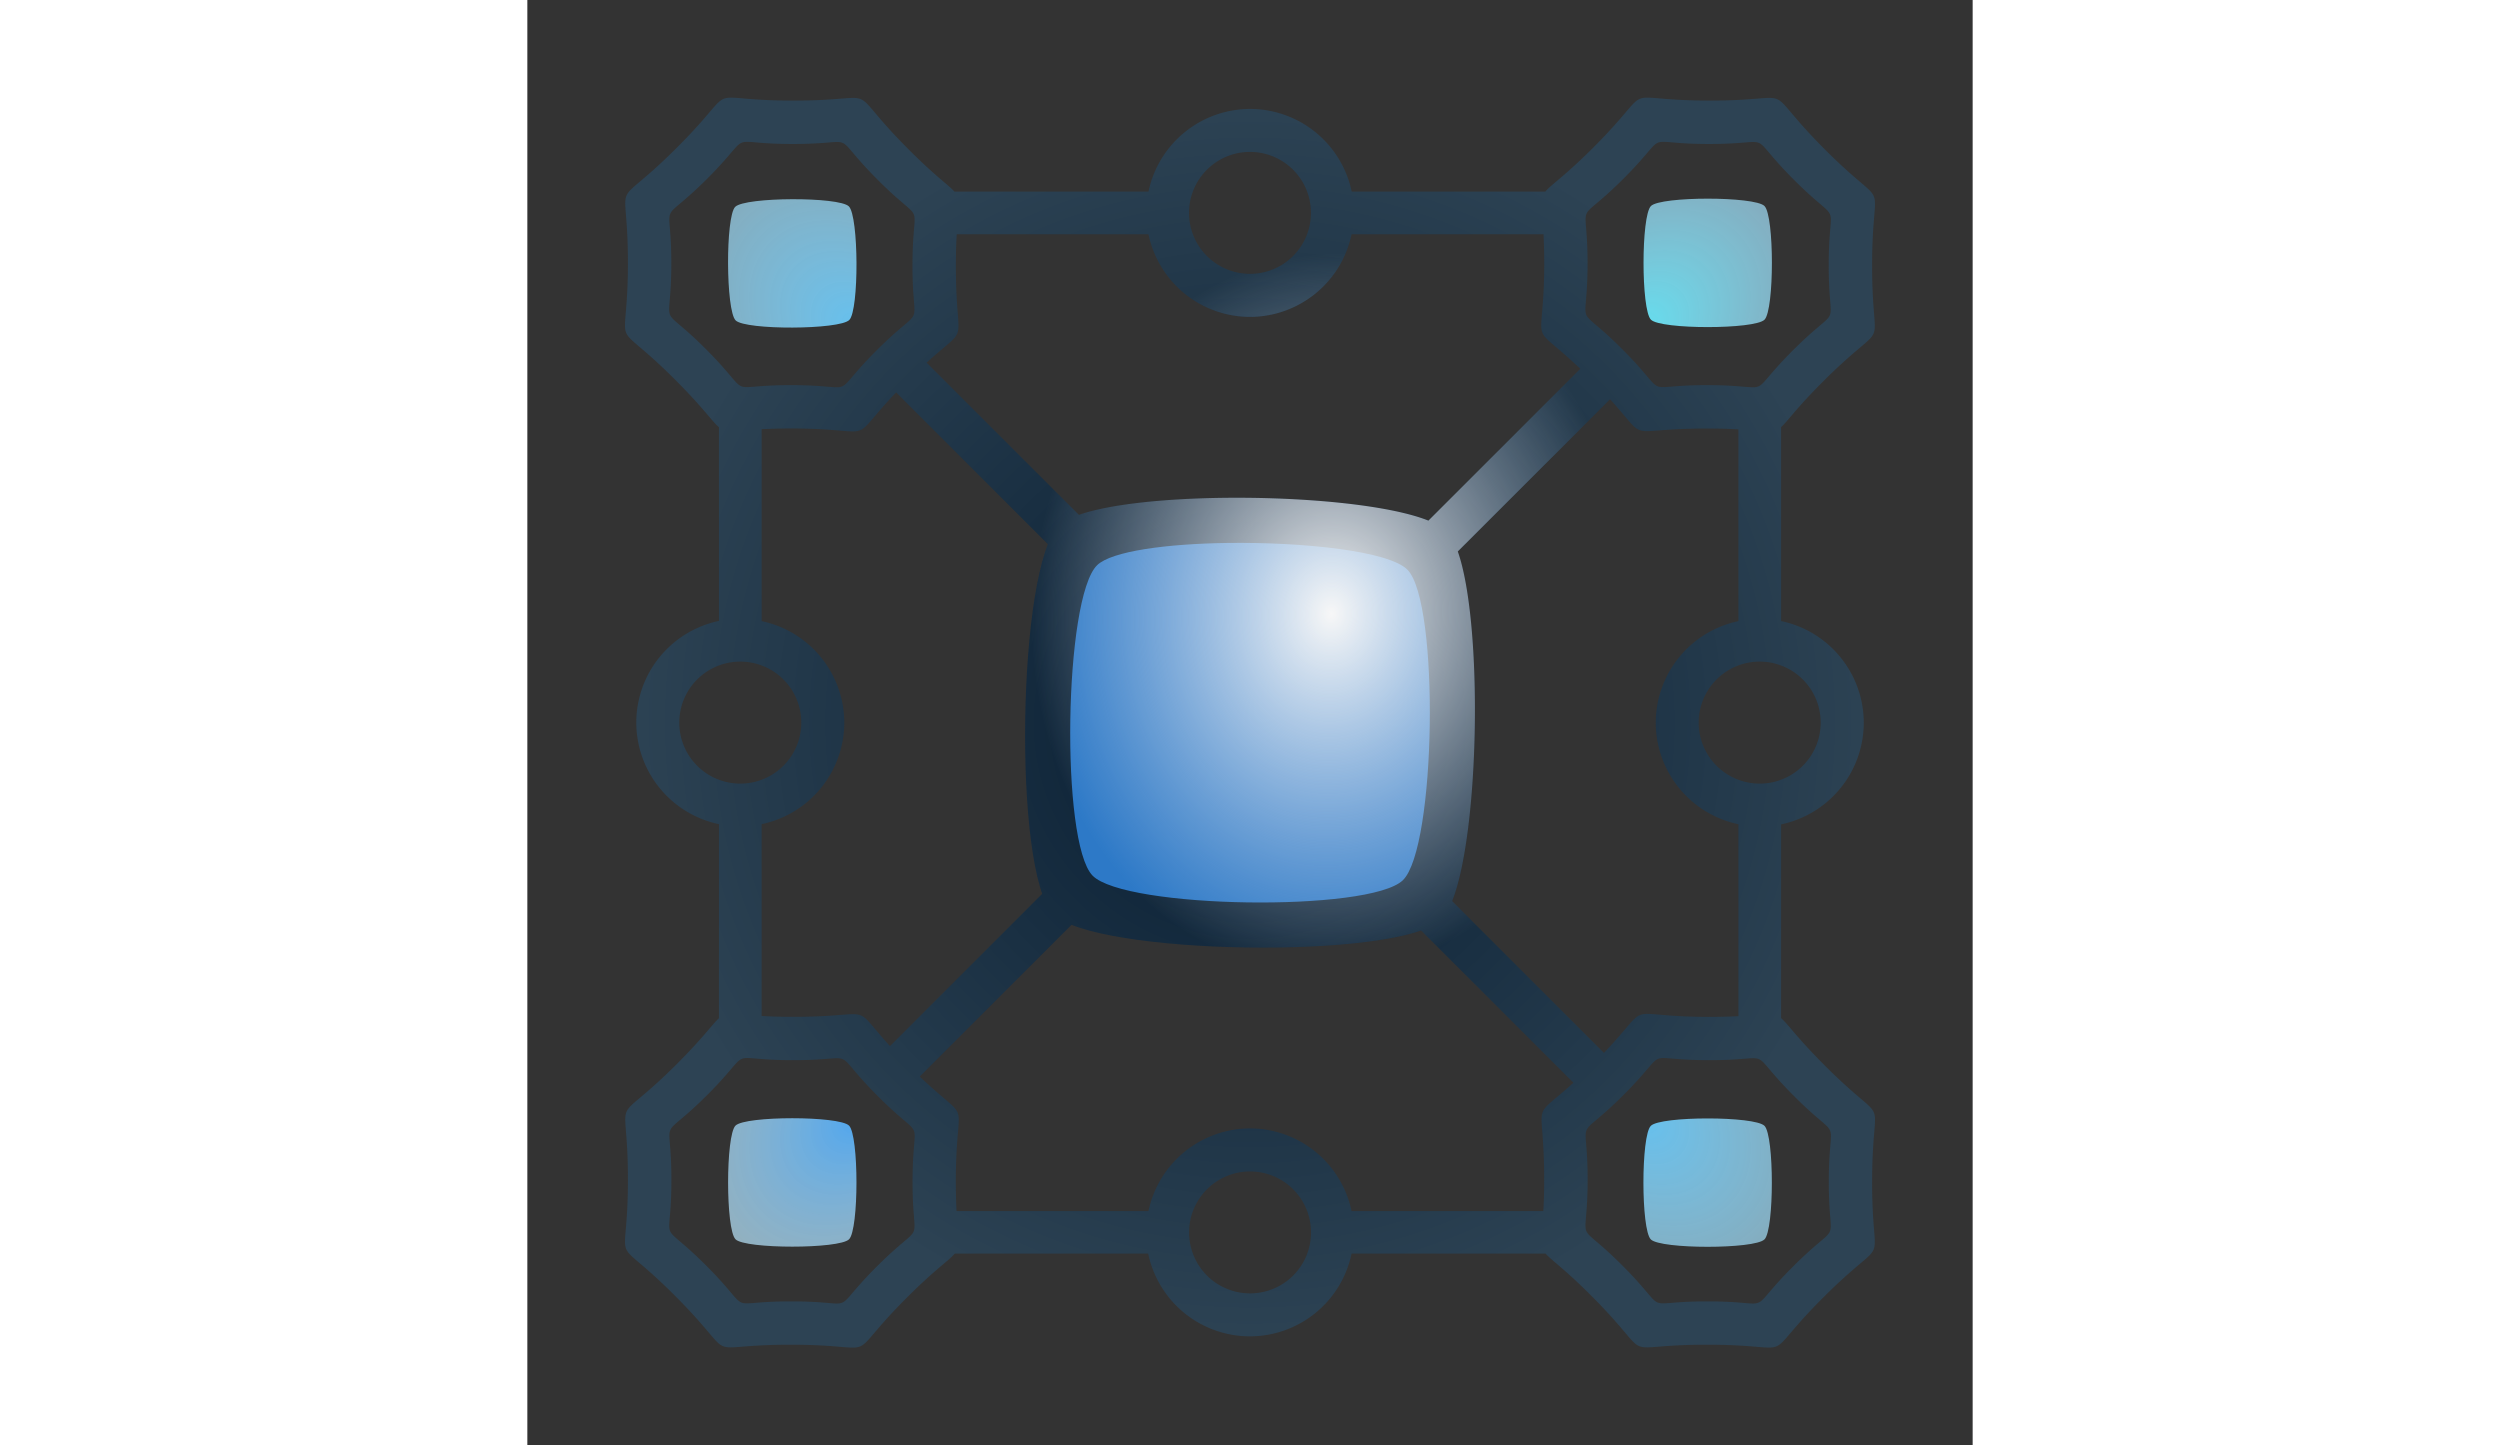 <svg xmlns="http://www.w3.org/2000/svg" xmlns:xlink="http://www.w3.org/1999/xlink" xml:space="preserve" viewBox="-10 -10 148 148" width="256" style="background:white"><rect x="-10" y="-10" width="148" height="148" fill="#333333" stroke="none"/><defs><radialGradient xlink:href="#a" id="n" cx="69.47" cy="162.61" r="87.55" fx="69.47" fy="162.61" gradientTransform="matrix(-.35 -.02 .024 -.421 92.73 122.69)" gradientUnits="userSpaceOnUse"/><radialGradient xlink:href="#b" id="g" cx="87.55" cy="87.55" r="87.55" fx="87.55" fy="87.55" gradientUnits="userSpaceOnUse"/><radialGradient xlink:href="#c" id="j" cx="89.04" cy="24.49" r="73.14" fx="89.04" fy="24.49" gradientTransform="matrix(.352 .352 -.264 .264 64.15 -6)" gradientUnits="userSpaceOnUse"/><radialGradient xlink:href="#d" id="k" cx="89.04" cy="24.49" r="73.14" fx="89.04" fy="24.49" gradientTransform="matrix(.352 .352 -.264 .264 64.15 -6)" gradientUnits="userSpaceOnUse"/><radialGradient xlink:href="#e" id="l" cx="89.04" cy="24.49" r="73.14" fx="89.04" fy="24.49" gradientTransform="matrix(.352 .352 -.264 .264 64.15 -6)" gradientUnits="userSpaceOnUse"/><radialGradient xlink:href="#f" id="m" cx="89.04" cy="24.49" r="73.14" fx="89.04" fy="24.49" gradientTransform="matrix(.352 .352 -.264 .264 64.15 -6)" gradientUnits="userSpaceOnUse"/><radialGradient xlink:href="#b" id="h" cx="87.55" cy="87.55" r="87.55" fx="87.55" fy="87.55" gradientUnits="userSpaceOnUse"/><radialGradient xlink:href="#b" id="i" cx="87.55" cy="87.55" r="87.55" fx="87.55" fy="87.55" gradientUnits="userSpaceOnUse"/><linearGradient id="c"><stop offset="0" stop-color="#65c0ee"/><stop offset="1" stop-color="#a4dff9" stop-opacity=".71"/></linearGradient><linearGradient id="d"><stop offset="0" stop-color="#65ddee"/><stop offset="1" stop-color="#a4dff9" stop-opacity=".71"/></linearGradient><linearGradient id="e"><stop offset="0" stop-color="#65c0ee"/><stop offset="1" stop-color="#a4dff9" stop-opacity=".71"/></linearGradient><linearGradient id="f"><stop offset="0" stop-color="#50a6ee"/><stop offset="1" stop-color="#b9e4f9" stop-opacity=".71"/></linearGradient><linearGradient id="b"><stop offset="0" stop-color="#061c31"/><stop offset="1" stop-color="#2d4354"/></linearGradient><linearGradient id="a"><stop offset="0" stop-color="#f7f7f7"/><stop offset="1" stop-color="#cddaeb" stop-opacity="0"/></linearGradient></defs><path fill="#2d79c7" d="M61.34 43.43c8.83-.13 18.61.94 20.69 3.08 3.68 3.8 3.27 31.83-.54 35.52-3.8 3.68-31.83 3.26-35.51-.54-3.7-3.8-3.27-31.83.53-35.52 1.66-1.6 7.96-2.44 14.83-2.54z"/><g fill="url(#g)" transform="matrix(.731 0 0 .731 0 0)"><path fill="url(#h)" d="M14.87 0c-2.14 0-1.7 1.14-7.7 7.1C-2.4 16.66.44 9.8.41 23.34.38 36.86-2.44 30 7.11 39.6c3.99 4 5.1 5.78 6.05 6.56V73.3A14.57 14.57 0 0 0 1.58 87.55a14.57 14.57 0 0 0 11.58 14.22v27.19c-.93.82-2.11 2.63-5.99 6.5C-2.4 145 .44 138.14.41 151.67c0 5.08-.41 7.28-.41 8.56 0 2.14 1.14 1.7 7.1 7.7 9.55 9.58 2.7 6.73 16.23 6.76 13.53.02 6.67 2.85 16.26-6.7 4-3.99 5.82-5.1 6.6-6.06h27.1a14.57 14.57 0 0 0 14.26 11.59 14.57 14.57 0 0 0 14.23-11.59h27.18c.82.94 2.64 2.12 6.5 6 9.54 9.58 2.7 6.73 16.22 6.76 5.08 0 7.28.41 8.56.4 2.14 0 1.7-1.13 7.7-7.1 9.58-9.55 6.73-2.7 6.76-16.22.02-13.54 2.85-6.67-6.7-16.26-3.99-4-5.1-5.78-6.05-6.56v-27.15a14.57 14.57 0 0 0 11.58-14.26 14.57 14.57 0 0 0-11.58-14.22V46.15c.93-.82 2.11-2.64 5.99-6.5 9.58-9.54 6.73-2.7 6.76-16.22 0-5.08.41-7.28.4-8.56 0-2.14-1.13-1.7-7.1-7.7-9.55-9.58-2.7-6.73-16.22-6.76-13.54-.03-6.67-2.85-16.26 6.7-4 3.98-5.82 5.1-6.6 6.05H101.8A14.57 14.57 0 0 0 87.55 1.58a14.57 14.57 0 0 0-14.22 11.58H46.15c-.82-.93-2.64-2.11-6.5-5.99C30.11-2.4 36.95.44 23.43.41 18.35.41 16.15 0 14.87 0Zm2.25 6.19c.94 0 2.56.3 6.3.3 9.95.02 4.9-2.08 11.93 4.97 7.02 7.05 4.94 2 4.92 11.95-.02 9.96 2.08 4.92-4.97 11.94s-2 4.94-11.95 4.92c-9.96-.02-4.92 2.08-11.94-4.97s-4.94-2-4.92-11.95c.02-9.96-2.08-4.92 4.97-11.94 4.4-4.39 4.09-5.22 5.66-5.22Zm128.35 0c.94 0 2.56.3 6.3.3 9.94.02 4.9-2.08 11.93 4.97 4.39 4.4 5.22 4.09 5.22 5.66 0 .94-.3 2.56-.3 6.3-.02 9.95 2.08 4.9-4.97 11.93-7.05 7.02-2 4.94-11.96 4.92-9.95-.02-4.9 2.08-11.93-4.97-7.02-7.05-4.94-2-4.92-11.95.02-9.96-2.08-4.92 4.97-11.94 4.4-4.39 4.09-5.22 5.66-5.22zM87.55 7.6a8.54 8.54 0 1 1 0 17.08 8.54 8.54 0 0 1 0-17.08zM46.47 19.14h26.86a14.57 14.57 0 0 0 14.22 11.58 14.57 14.57 0 0 0 14.23-11.58h26.89c.05 1.12.1 2.5.1 4.2-.04 12.68-2.52 7.44 5.05 14.64l-21.6 21.6 4.22 4.23 21.55-21.56c5.74 6.32 1.62 4.07 13.7 4.1 1.75 0 3.13.05 4.28.12v26.86a14.57 14.57 0 0 0-11.58 14.22 14.57 14.57 0 0 0 11.58 14.23v26.89c-1.12.05-2.5.1-4.2.1-12.68-.04-7.44-2.52-14.64 5.04l-21.6-21.6-4.23 4.23 21.56 21.55c-6.32 5.74-4.07 1.62-4.1 13.7 0 1.75-.05 3.13-.12 4.28h-26.86a14.57 14.57 0 0 0-14.23-11.58 14.57 14.57 0 0 0-14.22 11.58H46.44c-.05-1.12-.1-2.5-.1-4.2.03-12.69 2.52-7.44-5.05-14.64l21.6-21.6-4.22-4.23-21.55 21.56c-5.74-6.32-1.62-4.08-13.7-4.1-1.75 0-3.14-.05-4.28-.12v-26.87a14.57 14.57 0 0 0 11.58-14.22 14.57 14.57 0 0 0-11.58-14.22V46.44c1.12-.05 2.5-.1 4.2-.1 12.68.03 7.44 2.52 14.64-5.05l21.6 21.6 4.23-4.22-21.56-21.55c6.32-5.74 4.07-1.62 4.1-13.7 0-1.75.05-3.14.12-4.28zM16.15 79a8.54 8.54 0 1 1 0 17.09 8.54 8.54 0 0 1 0-17.09zm142.8 0a8.54 8.54 0 1 1 0 17.09 8.54 8.54 0 0 1 0-17.09zM17.13 134.53c.94 0 2.56.3 6.3.3 9.95.03 4.9-2.07 11.93 4.98 7.02 7.05 4.94 2 4.92 11.95-.02 9.95 2.08 4.91-4.97 11.94-4.4 4.39-4.09 5.22-5.66 5.22-.94 0-2.56-.3-6.3-.3-9.95-.02-4.9 2.08-11.93-4.97-4.39-4.4-5.22-4.09-5.22-5.66 0-.94.3-2.56.3-6.3.02-9.95-2.08-4.9 4.97-11.93 4.4-4.39 4.09-5.22 5.66-5.23zm128.35 0c.94 0 2.56.3 6.3.3 9.94.03 4.9-2.07 11.93 4.98 7.02 7.05 4.94 2 4.92 11.95-.02 9.95 2.08 4.91-4.97 11.94-4.4 4.39-4.09 5.22-5.66 5.22-.94 0-2.56-.3-6.3-.3-9.95-.02-4.9 2.08-11.93-4.97-7.02-7.05-4.94-2-4.92-11.96.02-9.95-2.08-4.9 4.97-11.93 4.4-4.39 4.09-5.22 5.66-5.23zm-57.92 15.89a8.54 8.54 0 1 1 0 17.08 8.54 8.54 0 0 1 0-17.08z"/><path fill="url(#i)" d="M83.48 56.06c-10.52.16-20.16 1.42-22.71 3.9-5.82 5.64-6.46 48.56-.81 54.38 5.64 5.82 48.56 6.46 54.38.81s6.46-48.56.81-54.38c-3.17-3.28-18.14-4.91-31.67-4.71zm.82 6.32c10.81-.16 22.78 1.15 25.32 3.76 4.51 4.65 4 38.96-.65 43.48-4.66 4.51-38.96 4-43.48-.65-4.51-4.66-4-38.96.65-43.48 2.04-1.97 9.75-2.99 18.16-3.11z"/></g><path fill="url(#j)" d="M114.8 57.6c-2.1 2.1-22.09 2.1-24.19 0-2.1-2.1-2.1-22.09 0-24.18 2.1-2.1 22.1-2.1 24.2 0 2.09 2.1 2.09 22.09 0 24.18z" transform="matrix(.481 0 0 .481 61.46 89.21)"/><path fill="url(#k)" d="M114.8 57.6c-2.1 2.1-22.09 2.1-24.19 0-2.1-2.1-2.1-22.09 0-24.18 2.1-2.1 22.1-2.1 24.2 0 2.09 2.1 2.09 22.09 0 24.18z" transform="rotate(-90 77.65 -11.33) scale(.481)"/><path fill="url(#l)" d="M114.8 57.6c-2.1 2.1-22.09 2.1-24.19 0-2.1-2.1-2.1-22.09 0-24.18 2.1-2.1 22.1-2.1 24.2 0 2.09 2.1 2.09 22.09 0 24.18z" transform="rotate(179.78 33.27 19.4) scale(.481)"/><path fill="url(#m)" d="M114.8 57.6c-2.1 2.1-22.09 2.1-24.19 0-2.1-2.1-2.1-22.09 0-24.18 2.1-2.1 22.1-2.1 24.2 0 2.09 2.1 2.09 22.09 0 24.18z" transform="rotate(90 -11.33 50.35) scale(.481)"/><path fill="url(#n)" d="M10.87 0C9.3 0 9.62.83 5.24 5.2-1.76 12.16.32 7.15.3 17.05c-.02 9.89-2.09 4.87 4.9 11.88 2.91 2.93 3.73 4.22 4.42 4.8v19.84A10.65 10.65 0 0 0 1.16 64a10.65 10.65 0 0 0 8.46 10.4v19.86c-.68.6-1.54 1.93-4.38 4.75-7 6.98-4.92 1.97-4.94 11.86 0 3.71-.3 5.33-.3 6.26 0 1.56.83 1.25 5.2 5.63 6.97 7 1.96 4.92 11.86 4.94 9.89.02 4.87 2.09 11.88-4.9 2.92-2.91 4.25-3.73 4.82-4.42h19.82A10.65 10.65 0 0 0 64 126.84a10.65 10.65 0 0 0 10.4-8.46h19.86c.6.68 1.93 1.54 4.75 4.38 6.98 7 1.97 4.92 11.87 4.94 3.7 0 5.32.3 6.25.3 1.56 0 1.25-.83 5.63-5.2 7-6.97 4.92-1.97 4.94-11.86.02-9.89 2.09-4.87-4.9-11.88-2.91-2.93-3.73-4.22-4.42-4.8V74.43A10.65 10.65 0 0 0 126.84 64a10.65 10.65 0 0 0-8.46-10.4V33.73c.68-.6 1.54-1.92 4.38-4.74 7-6.98 4.92-1.97 4.94-11.87 0-3.7.3-5.32.3-6.25 0-1.56-.83-1.25-5.2-5.63-6.97-7-1.97-4.92-11.86-4.94-9.89-.02-4.87-2.09-11.88 4.9-2.92 2.9-4.25 3.73-4.82 4.42H74.42A10.65 10.65 0 0 0 64 1.16a10.65 10.65 0 0 0-10.4 8.46H33.73c-.6-.68-1.92-1.54-4.74-4.38C22-1.76 27.02.32 17.12.3c-3.7 0-5.32-.3-6.25-.3Zm1.64 4.52c.7 0 1.88.22 4.6.22 7.28.02 3.6-1.52 8.73 3.64 5.13 5.15 3.61 1.46 3.6 8.74-.02 7.27 1.52 3.59-3.64 8.72-5.15 5.13-1.46 3.61-8.74 3.6-7.27-.02-3.59 1.52-8.72-3.64-5.13-5.15-3.61-1.46-3.6-8.74.02-7.27-1.52-3.59 3.64-8.72 3.22-3.2 2.99-3.82 4.13-3.82Zm93.82 0c.7 0 1.88.22 4.6.22 7.28.02 3.6-1.52 8.73 3.64 3.2 3.22 3.82 2.99 3.82 4.13 0 .7-.22 1.88-.22 4.6-.02 7.28 1.52 3.6-3.64 8.73-5.15 5.13-1.46 3.61-8.74 3.6-7.27-.02-3.59 1.52-8.72-3.64-5.13-5.15-3.61-1.46-3.6-8.74.02-7.27-1.52-3.59 3.64-8.72 3.22-3.2 2.98-3.82 4.13-3.82zM64 5.56a6.24 6.24 0 1 1 0 12.49 6.24 6.24 0 0 1 0-12.49zm-46.88 4.75c-2.66 0-5.32.25-5.82.76-1.01 1-1.01 10.63 0 11.64 1 1 10.63 1 11.64 0 1-1.01 1-10.64 0-11.64-.5-.5-3.17-.76-5.82-.76zm93.76 0c-2.65 0-5.31.25-5.82.76-1 1-1 10.63 0 11.64 1.01 1 10.63 1 11.64 0 1.01-1.01 1.01-10.64 0-11.64-.5-.5-3.16-.76-5.82-.76zm-76.91 3.68H53.6A10.65 10.65 0 0 0 64 22.45 10.65 10.65 0 0 0 74.4 14h19.65c.04.82.07 1.83.07 3.07-.02 9.27-1.84 5.44 3.7 10.7L82.27 43.31c-4.13-1.65-13.04-2.45-21.25-2.33-5.92.09-11.46.66-14.54 1.74l-15.6-15.59c4.62-4.2 2.98-1.18 3-10 0-1.29.04-2.3.09-3.14zm-6.2 16.2L43.3 45.71c-2.83 7.12-3.16 28.45-.58 35.8l-15.59 15.6c-4.2-4.62-1.18-2.98-10-3-1.29 0-2.3-.04-3.14-.09V74.4A10.65 10.65 0 0 0 22.45 64 10.65 10.65 0 0 0 14 53.6V33.95c.82-.04 1.83-.07 3.07-.07 9.27.02 5.44 1.84 10.7-3.7zm73.1.7c4.2 4.61 1.18 2.97 10 2.99a57 57 0 0 1 3.14.09V53.6a10.65 10.65 0 0 0-8.46 10.4A10.65 10.65 0 0 0 114 74.4v19.65a58 58 0 0 1-3.07.07c-9.27-.02-5.44-1.84-10.7 3.7L84.7 82.27c2.83-7.12 3.16-28.45.58-35.8zM11.8 57.75a6.24 6.24 0 1 1 0 12.5 6.24 6.24 0 0 1 0-12.5zm104.4 0a6.24 6.24 0 1 1 0 12.5 6.24 6.24 0 0 1 0-12.5zM45.72 84.7c7.12 2.83 28.45 3.16 35.8.58l15.6 15.59c-4.62 4.2-2.98 1.18-3 10 0 1.29-.04 2.3-.09 3.14H74.4A10.65 10.65 0 0 0 64 105.55 10.65 10.65 0 0 0 53.6 114H33.95c-.04-.82-.07-1.83-.07-3.07.02-9.27 1.84-5.44-3.7-10.7zm-33.2 13.64c.68 0 1.87.22 4.6.22 7.27.02 3.59-1.52 8.72 3.64 5.13 5.15 3.61 1.46 3.6 8.73-.02 7.28 1.52 3.6-3.64 8.73-3.22 3.2-2.98 3.82-4.13 3.82-.7 0-1.88-.22-4.6-.22-7.28-.02-3.6 1.52-8.73-3.64-3.2-3.22-3.82-2.99-3.82-4.13 0-.7.22-1.88.22-4.6.02-7.28-1.52-3.6 3.64-8.73 3.22-3.2 2.99-3.82 4.13-3.82zm93.81 0c.7 0 1.88.22 4.6.22 7.28.02 3.6-1.52 8.73 3.64 5.13 5.15 3.61 1.46 3.6 8.73-.02 7.28 1.52 3.6-3.64 8.73-3.22 3.2-2.99 3.82-4.13 3.82-.7 0-1.88-.22-4.6-.22-7.28-.02-3.6 1.52-8.73-3.64-5.13-5.15-3.61-1.46-3.6-8.74.02-7.27-1.52-3.59 3.64-8.72 3.22-3.2 2.98-3.82 4.13-3.82zm-89.21 6.2c-2.66 0-5.32.25-5.82.75-1.01 1.01-1.01 10.64 0 11.64 1 1.01 10.63 1.01 11.64 0 1-1 1-10.63 0-11.64-.5-.5-3.17-.75-5.82-.75zm93.76 0c-2.65 0-5.31.25-5.82.75-1 1.01-1 10.64 0 11.64 1.01 1.01 10.63 1.01 11.64 0 1.01-1 1.01-10.63 0-11.64-.5-.5-3.16-.75-5.82-.75zM64 109.95a6.24 6.24 0 1 1 0 12.49 6.24 6.24 0 0 1 0-12.49z" style="mix-blend-mode:overlay"/></svg>
